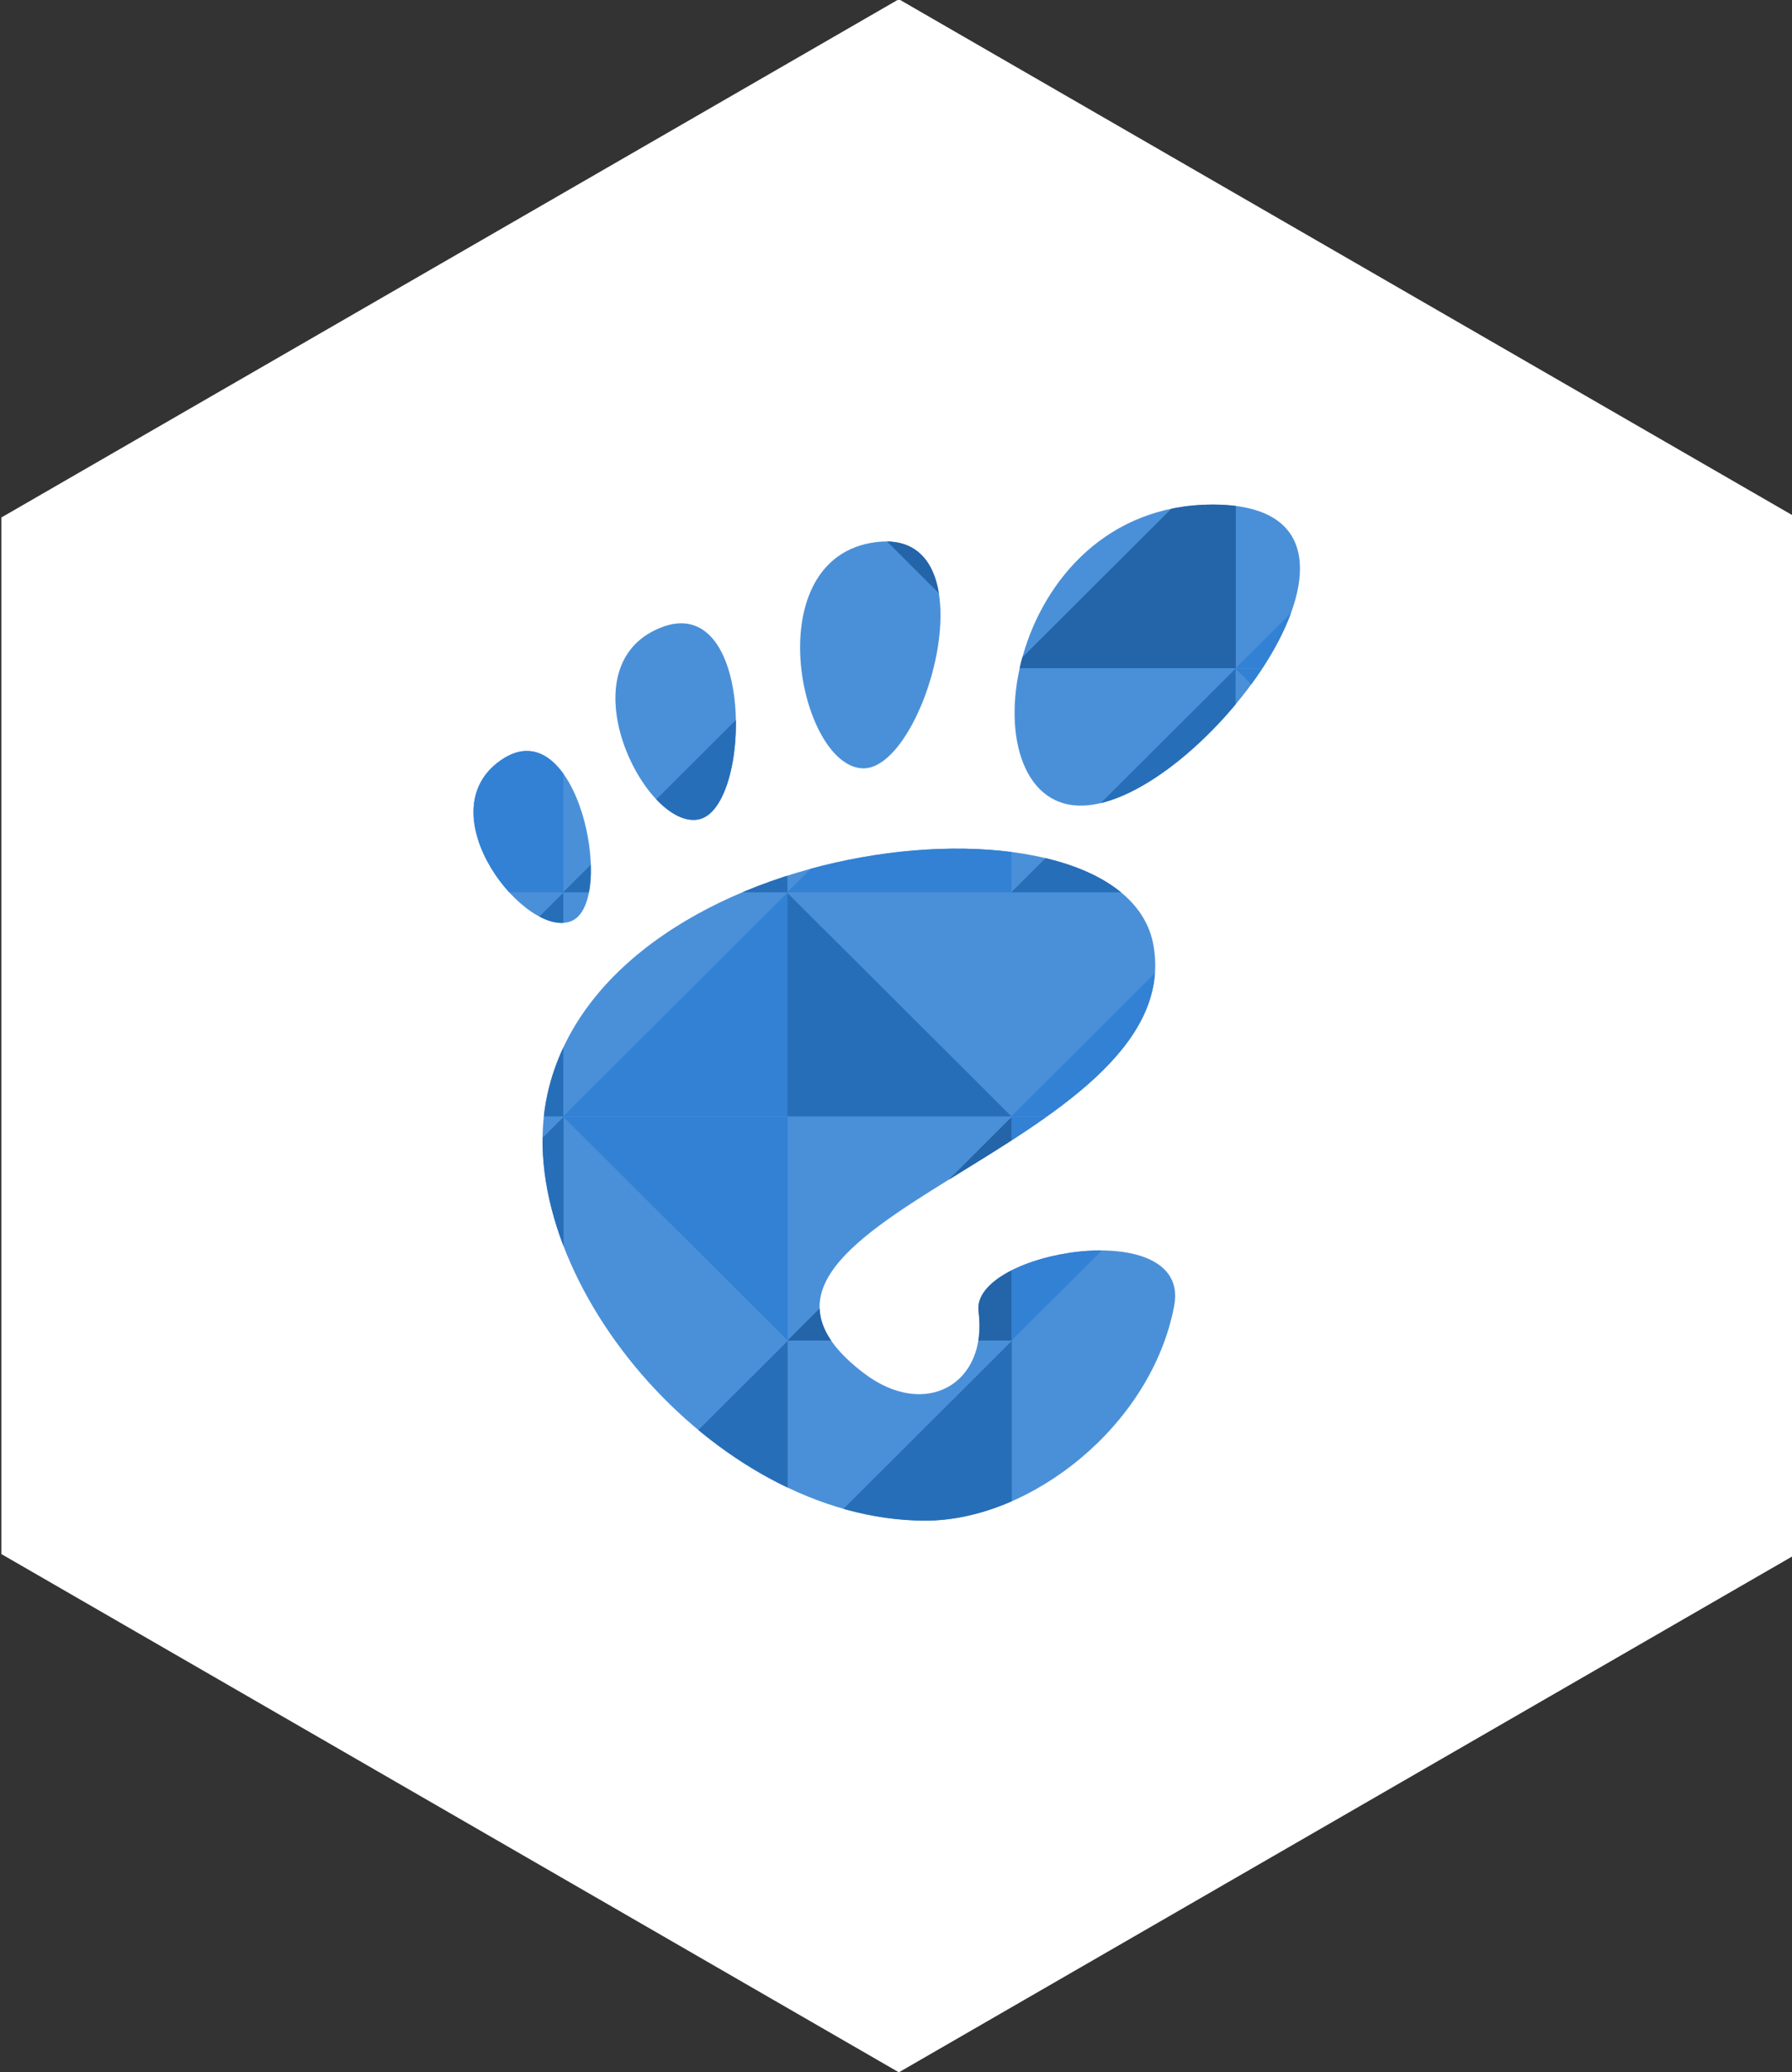 <?xml version="1.0" encoding="UTF-8" standalone="no"?>
<!-- Created with Inkscape (http://www.inkscape.org/) -->

<svg
   xmlns:dc="http://purl.org/dc/elements/1.1/"
   xmlns:cc="http://creativecommons.org/ns#"
   xmlns:rdf="http://www.w3.org/1999/02/22-rdf-syntax-ns#"
   xmlns:svg="http://www.w3.org/2000/svg"
   xmlns="http://www.w3.org/2000/svg"
   xmlns:sodipodi="http://sodipodi.sourceforge.net/DTD/sodipodi-0.dtd"
   xmlns:inkscape="http://www.inkscape.org/namespaces/inkscape"
   width="43.942mm"
   height="50.8mm"
   viewBox="0 0 43.942 50.8"
   version="1.1"
   id="svg8"
   inkscape:version="0.92.0 r"
   sodipodi:docname="hex-gnome.svg">
  <rect x="0" y="0" width="43.942" height="50.8" fill="#333333" stroke="none"/>
  <defs
     id="defs2">
    <clipPath
       clipPathUnits="userSpaceOnUse"
       id="clipPath11622">
      <g
         transform="matrix(0.97,0,0,0.97,2344.661,919.358)"
         id="g11624">
        <g
           id="g11626">
          <path
             style="fill:#2e3436"
             d="m -1380.549,-396.694 c -11.948,0 -14.193,17.022 -7.469,17.022 6.721,0.001 19.421,-17.022 7.469,-17.022 z"
             inkscape:connector-curvature="0"
             id="path11628" />
          <path
             style="fill:#2e3436"
             d="m -1400.394,-381.782 c 3.582,0.22 7.508,-13.66 0.78,-12.788 -6.726,0.873 -4.361,12.571 -0.78,12.788 z"
             inkscape:connector-curvature="0"
             id="path11630" />
          <path
             style="fill:#2e3436"
             d="m -1416.799,-373.157 c 2.545,-1.122 0.327,-12.084 -4.003,-9.092 -4.327,2.991 1.458,10.212 4.003,9.092 z"
             inkscape:connector-curvature="0"
             id="path11632" />
          <path
             style="fill:#2e3436"
             d="m -1409.627,-378.894 c 3.032,-0.619 3.197,-13.05 -2.206,-10.82 -5.406,2.23 -0.821,11.438 2.206,10.82 z"
             inkscape:connector-curvature="0"
             id="path11634" />
          <path
             style="fill:#2e3436"
             d="m -1393.798,-351.072 c 0.537,4.105 -3.014,6.134 -6.491,3.487 -11.07,-8.428 18.329,-12.634 16.39,-24.147 -1.606,-9.558 -30.933,-6.617 -34.273,8.34 -2.261,10.114 9.305,24.147 21.371,24.147 5.938,0 12.785,-5.361 14.067,-12.151 0.977,-5.179 -11.514,-3.102 -11.064,0.324 z"
             inkscape:connector-curvature="0"
             id="path11636" />
        </g>
      </g>
    </clipPath>
  </defs>
  <sodipodi:namedview
     id="base"
     pagecolor="#ffffff"
     bordercolor="#666666"
     borderopacity="1.0"
     inkscape:pageopacity="0.0"
     inkscape:pageshadow="2"
     inkscape:zoom="1.3618"
     inkscape:cx="-17.667394"
     inkscape:cy="96.616963"
     inkscape:document-units="mm"
     inkscape:current-layer="layer1"
     showgrid="false"
     units="mm"
     borderlayer="true"
     inkscape:showpageshadow="false"
     showborder="false"
     inkscape:window-width="2560"
     inkscape:window-height="1376"
     inkscape:window-x="0"
     inkscape:window-y="27"
     inkscape:window-maximized="1"
     inkscape:pagecheckerboard="true" />
  <g
     inkscape:label="Layer 1"
     inkscape:groupmode="layer"
     id="layer1"
     transform="translate(0,-246.2)">
    <path
       sodipodi:type="star"
       style="color:#000000;clip-rule:nonzero;display:inline;overflow:visible;visibility:visible;opacity:1;isolation:auto;mix-blend-mode:normal;color-interpolation:sRGB;color-interpolation-filters:linearRGB;solid-color:#000000;solid-opacity:1;vector-effect:none;fill:#ffffff;fill-opacity:1;fill-rule:nonzero;stroke:none;stroke-width:3.016;stroke-linecap:butt;stroke-linejoin:miter;stroke-miterlimit:4;stroke-dasharray:none;stroke-dashoffset:0;stroke-opacity:1;marker:none;marker-start:none;marker-mid:none;marker-end:none;paint-order:normal;color-rendering:auto;image-rendering:auto;shape-rendering:auto;text-rendering:auto;enable-background:accumulate"
       id="path7642"
       sodipodi:sides="6"
       sodipodi:cx="22.041801"
       sodipodi:cy="271.59317"
       sodipodi:r1="25.412239"
       sodipodi:r2="22.007648"
       sodipodi:arg1="0.52359878"
       sodipodi:arg2="1.0471976"
       inkscape:flatsided="true"
       inkscape:rounded="0"
       inkscape:randomized="0"
       d="m 44.049,284.299 -22.008,12.706 -22.008,-12.706 1.1e-7,-25.412 22.008,-12.706 22.008,12.706 z" />
    <g
       id="g7936"
       transform="matrix(0.447,0,0,0.447,-419.731,19.62)"
       clip-path="url(#clipPath11622)">
      <rect
         y="469.801"
         x="920.665"
         height="172.076"
         width="121.958"
         id="rect7938"
         style="color:#000000;display:inline;overflow:visible;visibility:visible;fill:#4a90d9;fill-opacity:1;fill-rule:nonzero;stroke:none;stroke-width:0.999;marker:none;enable-background:accumulate"
         inkscape:export-filename="/home/andreasn/SparkleShare/gnome-marketing/annual-report-2014/mockup.png"
         inkscape:export-xdpi="90"
         inkscape:export-ydpi="90" />
      <g
         id="g7940"
         style="fill:#276eb9;fill-opacity:1">
        <path
           inkscape:export-ydpi="90"
           inkscape:export-xdpi="90"
           inkscape:export-filename="/home/andreasn/SparkleShare/gnome-marketing/annual-report-2014/mockup.png"
           sodipodi:nodetypes="cccc"
           inkscape:connector-curvature="0"
           id="path7942"
           d="m 969.913,469.803 v 12.272 H 957.606 Z"
           style="color:#000000;display:inline;overflow:visible;visibility:visible;fill:#276eb9;fill-opacity:1;fill-rule:nonzero;stroke:none;stroke-width:1;marker:none;enable-background:accumulate" />
        <path
           inkscape:export-ydpi="90"
           inkscape:export-xdpi="90"
           inkscape:export-filename="/home/andreasn/SparkleShare/gnome-marketing/annual-report-2014/mockup.png"
           sodipodi:nodetypes="cccc"
           inkscape:connector-curvature="0"
           id="path7944"
           d="M 933.035,494.367 V 482.096 H 920.729 Z"
           style="color:#000000;display:inline;overflow:visible;visibility:visible;fill:#276eb9;fill-opacity:1;fill-rule:nonzero;stroke:none;stroke-width:1;marker:none;enable-background:accumulate" />
        <path
           inkscape:export-ydpi="90"
           inkscape:export-xdpi="90"
           inkscape:export-filename="/home/andreasn/SparkleShare/gnome-marketing/annual-report-2014/mockup.png"
           sodipodi:nodetypes="cccc"
           inkscape:connector-curvature="0"
           id="path7946"
           d="m 969.913,482.096 v 12.272 H 957.606 Z"
           style="color:#000000;display:inline;overflow:visible;visibility:visible;fill:#276eb9;fill-opacity:1;fill-rule:nonzero;stroke:none;stroke-width:1;marker:none;enable-background:accumulate" />
        <path
           inkscape:export-ydpi="90"
           inkscape:export-xdpi="90"
           inkscape:export-filename="/home/andreasn/SparkleShare/gnome-marketing/annual-report-2014/mockup.png"
           sodipodi:nodetypes="cccc"
           inkscape:connector-curvature="0"
           id="path7948"
           d="m 933.021,494.388 v 12.272 h -12.307 z"
           style="color:#000000;display:inline;overflow:visible;visibility:visible;fill:#276eb9;fill-opacity:1;fill-rule:nonzero;stroke:none;stroke-width:1;marker:none;enable-background:accumulate" />
        <path
           inkscape:export-ydpi="90"
           inkscape:export-xdpi="90"
           inkscape:export-filename="/home/andreasn/SparkleShare/gnome-marketing/annual-report-2014/mockup.png"
           sodipodi:nodetypes="cccc"
           inkscape:connector-curvature="0"
           id="path7950"
           d="m 945.314,494.388 v 12.272 h -12.307 z"
           style="color:#000000;display:inline;overflow:visible;visibility:visible;fill:#276eb9;fill-opacity:1;fill-rule:nonzero;stroke:none;stroke-width:1;marker:none;enable-background:accumulate" />
        <path
           inkscape:export-ydpi="90"
           inkscape:export-xdpi="90"
           inkscape:export-filename="/home/andreasn/SparkleShare/gnome-marketing/annual-report-2014/mockup.png"
           sodipodi:nodetypes="cccc"
           inkscape:connector-curvature="0"
           id="path7952"
           d="m 957.606,494.388 v 12.272 h -12.307 z"
           style="color:#000000;display:inline;overflow:visible;visibility:visible;fill:#276eb9;fill-opacity:1;fill-rule:nonzero;stroke:none;stroke-width:1;marker:none;enable-background:accumulate" />
        <path
           inkscape:export-ydpi="90"
           inkscape:export-xdpi="90"
           inkscape:export-filename="/home/andreasn/SparkleShare/gnome-marketing/annual-report-2014/mockup.png"
           sodipodi:nodetypes="cccc"
           inkscape:connector-curvature="0"
           id="path7954"
           d="m 969.898,494.388 v 12.272 h -12.307 z"
           style="color:#000000;display:inline;overflow:visible;visibility:visible;fill:#276eb9;fill-opacity:1;fill-rule:nonzero;stroke:none;stroke-width:1;marker:none;enable-background:accumulate" />
        <path
           inkscape:export-ydpi="90"
           inkscape:export-xdpi="90"
           inkscape:export-filename="/home/andreasn/SparkleShare/gnome-marketing/annual-report-2014/mockup.png"
           sodipodi:nodetypes="cccc"
           inkscape:connector-curvature="0"
           id="path7956"
           d="M 933.021,518.952 V 506.68 H 920.714 Z"
           style="color:#000000;display:inline;overflow:visible;visibility:visible;fill:#276eb9;fill-opacity:1;fill-rule:nonzero;stroke:none;stroke-width:1;marker:none;enable-background:accumulate" />
        <path
           inkscape:export-ydpi="90"
           inkscape:export-xdpi="90"
           inkscape:export-filename="/home/andreasn/SparkleShare/gnome-marketing/annual-report-2014/mockup.png"
           sodipodi:nodetypes="cccc"
           inkscape:connector-curvature="0"
           id="path7958"
           d="m 945.314,506.68 v 12.272 h -12.307 z"
           style="color:#000000;display:inline;overflow:visible;visibility:visible;fill:#276eb9;fill-opacity:1;fill-rule:nonzero;stroke:none;stroke-width:1;marker:none;enable-background:accumulate" />
        <path
           inkscape:export-ydpi="90"
           inkscape:export-xdpi="90"
           inkscape:export-filename="/home/andreasn/SparkleShare/gnome-marketing/annual-report-2014/mockup.png"
           sodipodi:nodetypes="cccc"
           inkscape:connector-curvature="0"
           id="path7960"
           d="M 945.299,518.952 V 506.68 H 957.606 Z"
           style="color:#000000;display:inline;overflow:visible;visibility:visible;fill:#276eb9;fill-opacity:1;fill-rule:nonzero;stroke:none;stroke-width:1;marker:none;enable-background:accumulate" />
        <path
           inkscape:export-ydpi="90"
           inkscape:export-xdpi="90"
           inkscape:export-filename="/home/andreasn/SparkleShare/gnome-marketing/annual-report-2014/mockup.png"
           sodipodi:nodetypes="cccc"
           inkscape:connector-curvature="0"
           id="path7962"
           d="M 945.328,518.973 V 531.245 H 933.021 Z"
           style="color:#000000;display:inline;overflow:visible;visibility:visible;fill:#276eb9;fill-opacity:1;fill-rule:nonzero;stroke:none;stroke-width:1;marker:none;enable-background:accumulate" />
        <path
           inkscape:export-ydpi="90"
           inkscape:export-xdpi="90"
           inkscape:export-filename="/home/andreasn/SparkleShare/gnome-marketing/annual-report-2014/mockup.png"
           sodipodi:nodetypes="cccc"
           inkscape:connector-curvature="0"
           id="path7964"
           d="m 957.62,531.265 v 12.272 h -12.307 z"
           style="color:#000000;display:inline;overflow:visible;visibility:visible;fill:#276eb9;fill-opacity:1;fill-rule:nonzero;stroke:none;stroke-width:1;marker:none;enable-background:accumulate" />
        <path
           inkscape:export-ydpi="90"
           inkscape:export-xdpi="90"
           inkscape:export-filename="/home/andreasn/SparkleShare/gnome-marketing/annual-report-2014/mockup.png"
           sodipodi:nodetypes="cccc"
           inkscape:connector-curvature="0"
           id="path7966"
           d="m 969.913,531.265 v 12.272 H 957.606 Z"
           style="color:#000000;display:inline;overflow:visible;visibility:visible;fill:#276eb9;fill-opacity:1;fill-rule:nonzero;stroke:none;stroke-width:1;marker:none;enable-background:accumulate" />
        <path
           inkscape:export-ydpi="90"
           inkscape:export-xdpi="90"
           inkscape:export-filename="/home/andreasn/SparkleShare/gnome-marketing/annual-report-2014/mockup.png"
           sodipodi:nodetypes="cccc"
           inkscape:connector-curvature="0"
           id="path7968"
           d="m 933.021,543.558 v 12.272 h -12.307 z"
           style="color:#000000;display:inline;overflow:visible;visibility:visible;fill:#276eb9;fill-opacity:1;fill-rule:nonzero;stroke:none;stroke-width:1;marker:none;enable-background:accumulate" />
        <path
           inkscape:export-ydpi="90"
           inkscape:export-xdpi="90"
           inkscape:export-filename="/home/andreasn/SparkleShare/gnome-marketing/annual-report-2014/mockup.png"
           sodipodi:nodetypes="cccc"
           inkscape:connector-curvature="0"
           id="path7970"
           d="m 945.314,543.558 v 12.272 h -12.307 z"
           style="color:#000000;display:inline;overflow:visible;visibility:visible;fill:#276eb9;fill-opacity:1;fill-rule:nonzero;stroke:none;stroke-width:1;marker:none;enable-background:accumulate" />
        <path
           inkscape:export-ydpi="90"
           inkscape:export-xdpi="90"
           inkscape:export-filename="/home/andreasn/SparkleShare/gnome-marketing/annual-report-2014/mockup.png"
           sodipodi:nodetypes="cccc"
           inkscape:connector-curvature="0"
           id="path7972"
           d="m 957.606,543.558 v 12.272 h -12.307 z"
           style="color:#000000;display:inline;overflow:visible;visibility:visible;fill:#276eb9;fill-opacity:1;fill-rule:nonzero;stroke:none;stroke-width:1;marker:none;enable-background:accumulate" />
        <path
           inkscape:export-ydpi="90"
           inkscape:export-xdpi="90"
           inkscape:export-filename="/home/andreasn/SparkleShare/gnome-marketing/annual-report-2014/mockup.png"
           sodipodi:nodetypes="cccc"
           inkscape:connector-curvature="0"
           id="path7974"
           d="m 933.021,555.85 v 12.272 h -12.307 z"
           style="color:#000000;display:inline;overflow:visible;visibility:visible;fill:#276eb9;fill-opacity:1;fill-rule:nonzero;stroke:none;stroke-width:1;marker:none;enable-background:accumulate" />
        <path
           inkscape:export-ydpi="90"
           inkscape:export-xdpi="90"
           inkscape:export-filename="/home/andreasn/SparkleShare/gnome-marketing/annual-report-2014/mockup.png"
           sodipodi:nodetypes="cccc"
           inkscape:connector-curvature="0"
           id="path7976"
           d="m 957.606,555.85 v 12.272 h -12.307 z"
           style="color:#000000;display:inline;overflow:visible;visibility:visible;fill:#276eb9;fill-opacity:1;fill-rule:nonzero;stroke:none;stroke-width:1;marker:none;enable-background:accumulate" />
        <path
           inkscape:export-ydpi="90"
           inkscape:export-xdpi="90"
           inkscape:export-filename="/home/andreasn/SparkleShare/gnome-marketing/annual-report-2014/mockup.png"
           sodipodi:nodetypes="cccc"
           inkscape:connector-curvature="0"
           id="path7978"
           d="m 969.898,555.85 v 12.272 h -12.307 z"
           style="color:#000000;display:inline;overflow:visible;visibility:visible;fill:#276eb9;fill-opacity:1;fill-rule:nonzero;stroke:none;stroke-width:1;marker:none;enable-background:accumulate" />
        <path
           inkscape:export-ydpi="90"
           inkscape:export-xdpi="90"
           inkscape:export-filename="/home/andreasn/SparkleShare/gnome-marketing/annual-report-2014/mockup.png"
           sodipodi:nodetypes="cccc"
           inkscape:connector-curvature="0"
           id="path7980"
           d="m 982.205,469.803 v 12.272 h -12.307 z"
           style="color:#000000;display:inline;overflow:visible;visibility:visible;fill:#276eb9;fill-opacity:1;fill-rule:nonzero;stroke:none;stroke-width:1;marker:none;enable-background:accumulate" />
        <path
           inkscape:export-ydpi="90"
           inkscape:export-xdpi="90"
           inkscape:export-filename="/home/andreasn/SparkleShare/gnome-marketing/annual-report-2014/mockup.png"
           sodipodi:nodetypes="cccc"
           inkscape:connector-curvature="0"
           id="path7982"
           d="m 1006.79,469.803 v 12.272 h -12.307 z"
           style="color:#000000;display:inline;overflow:visible;visibility:visible;fill:#276eb9;fill-opacity:1;fill-rule:nonzero;stroke:none;stroke-width:1;marker:none;enable-background:accumulate" />
        <path
           inkscape:export-ydpi="90"
           inkscape:export-xdpi="90"
           inkscape:export-filename="/home/andreasn/SparkleShare/gnome-marketing/annual-report-2014/mockup.png"
           sodipodi:nodetypes="cccc"
           inkscape:connector-curvature="0"
           id="path7984"
           d="m 982.205,482.096 v 12.272 h -12.307 z"
           style="color:#000000;display:inline;overflow:visible;visibility:visible;fill:#276eb9;fill-opacity:1;fill-rule:nonzero;stroke:none;stroke-width:1;marker:none;enable-background:accumulate" />
        <path
           inkscape:export-ydpi="90"
           inkscape:export-xdpi="90"
           inkscape:export-filename="/home/andreasn/SparkleShare/gnome-marketing/annual-report-2014/mockup.png"
           sodipodi:nodetypes="cccc"
           inkscape:connector-curvature="0"
           id="path7986"
           d="m 1006.79,482.096 v 12.272 h -12.307 z"
           style="color:#000000;display:inline;overflow:visible;visibility:visible;fill:#276eb9;fill-opacity:1;fill-rule:nonzero;stroke:none;stroke-width:1;marker:none;enable-background:accumulate" />
        <path
           inkscape:export-ydpi="90"
           inkscape:export-xdpi="90"
           inkscape:export-filename="/home/andreasn/SparkleShare/gnome-marketing/annual-report-2014/mockup.png"
           sodipodi:nodetypes="cccc"
           inkscape:connector-curvature="0"
           id="path7988"
           d="m 1019.082,482.096 v 12.272 h -12.307 z"
           style="color:#000000;display:inline;overflow:visible;visibility:visible;fill:#276eb9;fill-opacity:1;fill-rule:nonzero;stroke:none;stroke-width:1;marker:none;enable-background:accumulate" />
        <path
           inkscape:export-ydpi="90"
           inkscape:export-xdpi="90"
           inkscape:export-filename="/home/andreasn/SparkleShare/gnome-marketing/annual-report-2014/mockup.png"
           sodipodi:nodetypes="cccc"
           inkscape:connector-curvature="0"
           id="path7990"
           d="m 982.191,494.388 v 12.272 h -12.307 z"
           style="color:#000000;display:inline;overflow:visible;visibility:visible;fill:#276eb9;fill-opacity:1;fill-rule:nonzero;stroke:none;stroke-width:1;marker:none;enable-background:accumulate" />
        <path
           inkscape:export-ydpi="90"
           inkscape:export-xdpi="90"
           inkscape:export-filename="/home/andreasn/SparkleShare/gnome-marketing/annual-report-2014/mockup.png"
           sodipodi:nodetypes="cccc"
           inkscape:connector-curvature="0"
           id="path7992"
           d="m 994.483,494.388 v 12.272 h -12.307 z"
           style="color:#000000;display:inline;overflow:visible;visibility:visible;fill:#276eb9;fill-opacity:1;fill-rule:nonzero;stroke:none;stroke-width:1;marker:none;enable-background:accumulate" />
        <path
           inkscape:export-ydpi="90"
           inkscape:export-xdpi="90"
           inkscape:export-filename="/home/andreasn/SparkleShare/gnome-marketing/annual-report-2014/mockup.png"
           sodipodi:nodetypes="cccc"
           inkscape:connector-curvature="0"
           id="path7994"
           d="m 1006.776,494.388 v 12.272 h -12.307 z"
           style="color:#000000;display:inline;overflow:visible;visibility:visible;fill:#276eb9;fill-opacity:1;fill-rule:nonzero;stroke:none;stroke-width:1;marker:none;enable-background:accumulate" />
        <path
           inkscape:export-ydpi="90"
           inkscape:export-xdpi="90"
           inkscape:export-filename="/home/andreasn/SparkleShare/gnome-marketing/annual-report-2014/mockup.png"
           sodipodi:nodetypes="cccc"
           inkscape:connector-curvature="0"
           id="path7996"
           d="m 982.191,506.68 v 12.272 h -12.307 z"
           style="color:#000000;display:inline;overflow:visible;visibility:visible;fill:#276eb9;fill-opacity:1;fill-rule:nonzero;stroke:none;stroke-width:1;marker:none;enable-background:accumulate" />
        <path
           inkscape:export-ydpi="90"
           inkscape:export-xdpi="90"
           inkscape:export-filename="/home/andreasn/SparkleShare/gnome-marketing/annual-report-2014/mockup.png"
           sodipodi:nodetypes="cccc"
           inkscape:connector-curvature="0"
           id="path7998"
           d="m 1019.082,518.973 v 12.272 h -12.307 z"
           style="color:#000000;display:inline;overflow:visible;visibility:visible;fill:#276eb9;fill-opacity:1;fill-rule:nonzero;stroke:none;stroke-width:1;marker:none;enable-background:accumulate" />
        <path
           inkscape:export-ydpi="90"
           inkscape:export-xdpi="90"
           inkscape:export-filename="/home/andreasn/SparkleShare/gnome-marketing/annual-report-2014/mockup.png"
           sodipodi:nodetypes="cccc"
           inkscape:connector-curvature="0"
           id="path8000"
           d="m 982.191,543.558 v 12.272 h -12.307 z"
           style="color:#000000;display:inline;overflow:visible;visibility:visible;fill:#276eb9;fill-opacity:1;fill-rule:nonzero;stroke:none;stroke-width:1;marker:none;enable-background:accumulate" />
        <path
           inkscape:export-ydpi="90"
           inkscape:export-xdpi="90"
           inkscape:export-filename="/home/andreasn/SparkleShare/gnome-marketing/annual-report-2014/mockup.png"
           sodipodi:nodetypes="cccc"
           inkscape:connector-curvature="0"
           id="path8002"
           d="m 1006.776,543.558 v 12.272 h -12.307 z"
           style="color:#000000;display:inline;overflow:visible;visibility:visible;fill:#276eb9;fill-opacity:1;fill-rule:nonzero;stroke:none;stroke-width:1;marker:none;enable-background:accumulate" />
        <path
           inkscape:export-ydpi="90"
           inkscape:export-xdpi="90"
           inkscape:export-filename="/home/andreasn/SparkleShare/gnome-marketing/annual-report-2014/mockup.png"
           sodipodi:nodetypes="cccc"
           inkscape:connector-curvature="0"
           id="path8004"
           d="m 982.177,555.85 v 12.272 h 12.307 z"
           style="color:#000000;display:inline;overflow:visible;visibility:visible;fill:#276eb9;fill-opacity:1;fill-rule:nonzero;stroke:none;stroke-width:1;marker:none;enable-background:accumulate" />
        <path
           inkscape:export-ydpi="90"
           inkscape:export-xdpi="90"
           inkscape:export-filename="/home/andreasn/SparkleShare/gnome-marketing/annual-report-2014/mockup.png"
           sodipodi:nodetypes="cccc"
           inkscape:connector-curvature="0"
           id="path8006"
           d="m 1006.762,555.85 v 12.272 h 12.307 z"
           style="color:#000000;display:inline;overflow:visible;visibility:visible;fill:#276eb9;fill-opacity:1;fill-rule:nonzero;stroke:none;stroke-width:1;marker:none;enable-background:accumulate" />
        <path
           inkscape:export-ydpi="90"
           inkscape:export-xdpi="90"
           inkscape:export-filename="/home/andreasn/SparkleShare/gnome-marketing/annual-report-2014/mockup.png"
           sodipodi:nodetypes="cccc"
           inkscape:connector-curvature="0"
           id="path8008"
           d="m 933.035,568.143 v 12.272 h -12.307 z"
           style="color:#000000;display:inline;overflow:visible;visibility:visible;fill:#276eb9;fill-opacity:1;fill-rule:nonzero;stroke:none;stroke-width:1;marker:none;enable-background:accumulate" />
        <path
           inkscape:export-ydpi="90"
           inkscape:export-xdpi="90"
           inkscape:export-filename="/home/andreasn/SparkleShare/gnome-marketing/annual-report-2014/mockup.png"
           sodipodi:nodetypes="cccc"
           inkscape:connector-curvature="0"
           id="path8010"
           d="m 945.328,568.143 v 12.272 h -12.307 z"
           style="color:#000000;display:inline;overflow:visible;visibility:visible;fill:#276eb9;fill-opacity:1;fill-rule:nonzero;stroke:none;stroke-width:1;marker:none;enable-background:accumulate" />
        <path
           inkscape:export-ydpi="90"
           inkscape:export-xdpi="90"
           inkscape:export-filename="/home/andreasn/SparkleShare/gnome-marketing/annual-report-2014/mockup.png"
           sodipodi:nodetypes="cccc"
           inkscape:connector-curvature="0"
           id="path8012"
           d="m 969.913,568.143 v 12.272 H 957.606 Z"
           style="color:#000000;display:inline;overflow:visible;visibility:visible;fill:#276eb9;fill-opacity:1;fill-rule:nonzero;stroke:none;stroke-width:1;marker:none;enable-background:accumulate" />
        <path
           inkscape:export-ydpi="90"
           inkscape:export-xdpi="90"
           inkscape:export-filename="/home/andreasn/SparkleShare/gnome-marketing/annual-report-2014/mockup.png"
           sodipodi:nodetypes="cccc"
           inkscape:connector-curvature="0"
           id="path8014"
           d="M 933.035,580.435 V 592.707 h -12.307 z"
           style="color:#000000;display:inline;overflow:visible;visibility:visible;fill:#276eb9;fill-opacity:1;fill-rule:nonzero;stroke:none;stroke-width:1;marker:none;enable-background:accumulate" />
        <path
           inkscape:export-ydpi="90"
           inkscape:export-xdpi="90"
           inkscape:export-filename="/home/andreasn/SparkleShare/gnome-marketing/annual-report-2014/mockup.png"
           sodipodi:nodetypes="cccc"
           inkscape:connector-curvature="0"
           id="path8016"
           d="M 957.62,580.435 V 592.707 h -12.307 z"
           style="color:#000000;display:inline;overflow:visible;visibility:visible;fill:#276eb9;fill-opacity:1;fill-rule:nonzero;stroke:none;stroke-width:1;marker:none;enable-background:accumulate" />
        <path
           inkscape:export-ydpi="90"
           inkscape:export-xdpi="90"
           inkscape:export-filename="/home/andreasn/SparkleShare/gnome-marketing/annual-report-2014/mockup.png"
           sodipodi:nodetypes="cccc"
           inkscape:connector-curvature="0"
           id="path8018"
           d="m 969.913,580.435 v 12.272 H 957.606 Z"
           style="color:#000000;display:inline;overflow:visible;visibility:visible;fill:#276eb9;fill-opacity:1;fill-rule:nonzero;stroke:none;stroke-width:1;marker:none;enable-background:accumulate" />
        <path
           inkscape:export-ydpi="90"
           inkscape:export-xdpi="90"
           inkscape:export-filename="/home/andreasn/SparkleShare/gnome-marketing/annual-report-2014/mockup.png"
           sodipodi:nodetypes="cccc"
           inkscape:connector-curvature="0"
           id="path8020"
           d="M 945.314,604.999 V 592.728 H 933.007 Z"
           style="color:#000000;display:inline;overflow:visible;visibility:visible;fill:#276eb9;fill-opacity:1;fill-rule:nonzero;stroke:none;stroke-width:1;marker:none;enable-background:accumulate" />
        <path
           inkscape:export-ydpi="90"
           inkscape:export-xdpi="90"
           inkscape:export-filename="/home/andreasn/SparkleShare/gnome-marketing/annual-report-2014/mockup.png"
           sodipodi:nodetypes="cccc"
           inkscape:connector-curvature="0"
           id="path8022"
           d="m 933.021,605.02 v 12.272 h -12.307 z"
           style="color:#000000;display:inline;overflow:visible;visibility:visible;fill:#276eb9;fill-opacity:1;fill-rule:nonzero;stroke:none;stroke-width:1;marker:none;enable-background:accumulate" />
        <path
           inkscape:export-ydpi="90"
           inkscape:export-xdpi="90"
           inkscape:export-filename="/home/andreasn/SparkleShare/gnome-marketing/annual-report-2014/mockup.png"
           sodipodi:nodetypes="cccc"
           inkscape:connector-curvature="0"
           id="path8024"
           d="m 1019.082,568.143 v 12.272 h -12.307 z"
           style="color:#000000;display:inline;overflow:visible;visibility:visible;fill:#276eb9;fill-opacity:1;fill-rule:nonzero;stroke:none;stroke-width:1;marker:none;enable-background:accumulate" />
        <path
           inkscape:export-ydpi="90"
           inkscape:export-xdpi="90"
           inkscape:export-filename="/home/andreasn/SparkleShare/gnome-marketing/annual-report-2014/mockup.png"
           sodipodi:nodetypes="cccc"
           inkscape:connector-curvature="0"
           id="path8026"
           d="M 982.205,580.435 V 592.707 h -12.307 z"
           style="color:#000000;display:inline;overflow:visible;visibility:visible;fill:#276eb9;fill-opacity:1;fill-rule:nonzero;stroke:none;stroke-width:1;marker:none;enable-background:accumulate" />
        <path
           inkscape:export-ydpi="90"
           inkscape:export-xdpi="90"
           inkscape:export-filename="/home/andreasn/SparkleShare/gnome-marketing/annual-report-2014/mockup.png"
           sodipodi:nodetypes="cccc"
           inkscape:connector-curvature="0"
           id="path8028"
           d="m 994.498,580.435 v 12.272 h -12.307 z"
           style="color:#000000;display:inline;overflow:visible;visibility:visible;fill:#276eb9;fill-opacity:1;fill-rule:nonzero;stroke:none;stroke-width:1;marker:none;enable-background:accumulate" />
        <path
           inkscape:export-ydpi="90"
           inkscape:export-xdpi="90"
           inkscape:export-filename="/home/andreasn/SparkleShare/gnome-marketing/annual-report-2014/mockup.png"
           sodipodi:nodetypes="cccc"
           inkscape:connector-curvature="0"
           id="path8030"
           d="m 1006.79,580.435 v 12.272 h -12.307 z"
           style="color:#000000;display:inline;overflow:visible;visibility:visible;fill:#276eb9;fill-opacity:1;fill-rule:nonzero;stroke:none;stroke-width:1;marker:none;enable-background:accumulate" />
        <path
           inkscape:export-ydpi="90"
           inkscape:export-xdpi="90"
           inkscape:export-filename="/home/andreasn/SparkleShare/gnome-marketing/annual-report-2014/mockup.png"
           sodipodi:nodetypes="cccc"
           inkscape:connector-curvature="0"
           id="path8032"
           d="m 1019.082,580.435 v 12.272 h -12.307 z"
           style="color:#000000;display:inline;overflow:visible;visibility:visible;fill:#276eb9;fill-opacity:1;fill-rule:nonzero;stroke:none;stroke-width:1;marker:none;enable-background:accumulate" />
        <path
           inkscape:export-ydpi="90"
           inkscape:export-xdpi="90"
           inkscape:export-filename="/home/andreasn/SparkleShare/gnome-marketing/annual-report-2014/mockup.png"
           sodipodi:nodetypes="cccc"
           inkscape:connector-curvature="0"
           id="path8034"
           d="m 982.191,592.728 v 12.272 h -12.307 z"
           style="color:#000000;display:inline;overflow:visible;visibility:visible;fill:#276eb9;fill-opacity:1;fill-rule:nonzero;stroke:none;stroke-width:1;marker:none;enable-background:accumulate" />
        <path
           inkscape:export-ydpi="90"
           inkscape:export-xdpi="90"
           inkscape:export-filename="/home/andreasn/SparkleShare/gnome-marketing/annual-report-2014/mockup.png"
           sodipodi:nodetypes="cccc"
           inkscape:connector-curvature="0"
           id="path8036"
           d="m 994.483,592.728 v 12.272 h -12.307 z"
           style="color:#000000;display:inline;overflow:visible;visibility:visible;fill:#276eb9;fill-opacity:1;fill-rule:nonzero;stroke:none;stroke-width:1;marker:none;enable-background:accumulate" />
        <path
           inkscape:export-ydpi="90"
           inkscape:export-xdpi="90"
           inkscape:export-filename="/home/andreasn/SparkleShare/gnome-marketing/annual-report-2014/mockup.png"
           sodipodi:nodetypes="cccc"
           inkscape:connector-curvature="0"
           id="path8038"
           d="m 1006.776,592.728 v 12.272 h -12.307 z"
           style="color:#000000;display:inline;overflow:visible;visibility:visible;fill:#276eb9;fill-opacity:1;fill-rule:nonzero;stroke:none;stroke-width:1;marker:none;enable-background:accumulate" />
        <path
           inkscape:export-ydpi="90"
           inkscape:export-xdpi="90"
           inkscape:export-filename="/home/andreasn/SparkleShare/gnome-marketing/annual-report-2014/mockup.png"
           sodipodi:nodetypes="cccc"
           inkscape:connector-curvature="0"
           id="path8040"
           d="m 982.191,605.02 v 12.272 h -12.307 z"
           style="color:#000000;display:inline;overflow:visible;visibility:visible;fill:#276eb9;fill-opacity:1;fill-rule:nonzero;stroke:none;stroke-width:1;marker:none;enable-background:accumulate" />
        <path
           inkscape:export-ydpi="90"
           inkscape:export-xdpi="90"
           inkscape:export-filename="/home/andreasn/SparkleShare/gnome-marketing/annual-report-2014/mockup.png"
           sodipodi:nodetypes="cccc"
           inkscape:connector-curvature="0"
           id="path8042"
           d="m 982.177,617.292 v -12.272 h 12.307 z"
           style="color:#000000;display:inline;overflow:visible;visibility:visible;fill:#276eb9;fill-opacity:1;fill-rule:nonzero;stroke:none;stroke-width:1;marker:none;enable-background:accumulate" />
        <path
           inkscape:export-ydpi="90"
           inkscape:export-xdpi="90"
           inkscape:export-filename="/home/andreasn/SparkleShare/gnome-marketing/annual-report-2014/mockup.png"
           sodipodi:nodetypes="cccc"
           inkscape:connector-curvature="0"
           id="path8044"
           d="m 1006.776,605.02 v 12.272 h -12.307 z"
           style="color:#000000;display:inline;overflow:visible;visibility:visible;fill:#276eb9;fill-opacity:1;fill-rule:nonzero;stroke:none;stroke-width:1;marker:none;enable-background:accumulate" />
        <path
           inkscape:export-ydpi="90"
           inkscape:export-xdpi="90"
           inkscape:export-filename="/home/andreasn/SparkleShare/gnome-marketing/annual-report-2014/mockup.png"
           sodipodi:nodetypes="cccc"
           inkscape:connector-curvature="0"
           id="path8046"
           d="m 1019.068,605.02 v 12.272 h -12.307 z"
           style="color:#000000;display:inline;overflow:visible;visibility:visible;fill:#276eb9;fill-opacity:1;fill-rule:nonzero;stroke:none;stroke-width:1;marker:none;enable-background:accumulate" />
        <path
           inkscape:export-ydpi="90"
           inkscape:export-xdpi="90"
           inkscape:export-filename="/home/andreasn/SparkleShare/gnome-marketing/annual-report-2014/mockup.png"
           sodipodi:nodetypes="cccc"
           inkscape:connector-curvature="0"
           id="path8048"
           d="m 1031.375,531.265 v 12.272 h -12.307 z"
           style="color:#000000;display:inline;overflow:visible;visibility:visible;fill:#276eb9;fill-opacity:1;fill-rule:nonzero;stroke:none;stroke-width:1;marker:none;enable-background:accumulate" />
        <path
           id="path8050"
           d="m 1042.666,532.266 -11.304,11.273 h 11.304 z"
           style="color:#000000;display:inline;overflow:visible;visibility:visible;fill:#276eb9;fill-opacity:1;fill-rule:nonzero;stroke:none;stroke-width:1;marker:none;enable-background:accumulate"
           inkscape:connector-curvature="0" />
        <path
           inkscape:export-ydpi="90"
           inkscape:export-xdpi="90"
           inkscape:export-filename="/home/andreasn/SparkleShare/gnome-marketing/annual-report-2014/mockup.png"
           sodipodi:nodetypes="cccc"
           inkscape:connector-curvature="0"
           id="path8052"
           d="m 1031.361,543.558 v 12.272 h -12.307 z"
           style="color:#000000;display:inline;overflow:visible;visibility:visible;fill:#276eb9;fill-opacity:1;fill-rule:nonzero;stroke:none;stroke-width:1;marker:none;enable-background:accumulate" />
        <path
           id="path8054"
           d="m 1042.666,556.835 -11.319,11.289 h 11.319 z"
           style="color:#000000;display:inline;overflow:visible;visibility:visible;fill:#276eb9;fill-opacity:1;fill-rule:nonzero;stroke:none;stroke-width:1;marker:none;enable-background:accumulate"
           inkscape:connector-curvature="0" />
        <path
           inkscape:export-ydpi="90"
           inkscape:export-xdpi="90"
           inkscape:export-filename="/home/andreasn/SparkleShare/gnome-marketing/annual-report-2014/mockup.png"
           sodipodi:nodetypes="cccc"
           inkscape:connector-curvature="0"
           id="path8056"
           d="m 1031.375,568.143 v 12.272 h -12.307 z"
           style="color:#000000;display:inline;overflow:visible;visibility:visible;fill:#276eb9;fill-opacity:1;fill-rule:nonzero;stroke:none;stroke-width:1;marker:none;enable-background:accumulate" />
        <path
           id="path8058"
           d="m 1042.666,569.143 -11.304,11.273 h 11.304 z"
           style="color:#000000;display:inline;overflow:visible;visibility:visible;fill:#276eb9;fill-opacity:1;fill-rule:nonzero;stroke:none;stroke-width:1;marker:none;enable-background:accumulate"
           inkscape:connector-curvature="0" />
        <path
           inkscape:export-ydpi="90"
           inkscape:export-xdpi="90"
           inkscape:export-filename="/home/andreasn/SparkleShare/gnome-marketing/annual-report-2014/mockup.png"
           sodipodi:nodetypes="cccc"
           inkscape:connector-curvature="0"
           id="path8060"
           d="m 1031.361,592.728 v 12.272 h -12.307 z"
           style="color:#000000;display:inline;overflow:visible;visibility:visible;fill:#276eb9;fill-opacity:1;fill-rule:nonzero;stroke:none;stroke-width:1;marker:none;enable-background:accumulate" />
        <path
           id="path8062"
           d="m 1042.666,593.713 -11.319,11.289 h 11.319 z"
           style="color:#000000;display:inline;overflow:visible;visibility:visible;fill:#276eb9;fill-opacity:1;fill-rule:nonzero;stroke:none;stroke-width:1;marker:none;enable-background:accumulate"
           inkscape:connector-curvature="0" />
        <path
           id="path8064"
           d="m 1042.666,606.005 -11.319,11.289 h 11.319 z"
           style="color:#000000;display:inline;overflow:visible;visibility:visible;fill:#276eb9;fill-opacity:1;fill-rule:nonzero;stroke:none;stroke-width:1;marker:none;enable-background:accumulate"
           inkscape:connector-curvature="0" />
      </g>
      <g
         id="g8066"
         style="fill:#2464a8;fill-opacity:1"
         transform="translate(-159.526)">
        <path
           inkscape:export-ydpi="90"
           inkscape:export-xdpi="90"
           inkscape:export-filename="/home/andreasn/SparkleShare/gnome-marketing/annual-report-2014/mockup.png"
           sodipodi:nodetypes="cccc"
           inkscape:connector-curvature="0"
           id="path8068"
           d="m 1092.562,469.803 v 12.272 h -12.307 z"
           style="color:#000000;display:inline;overflow:visible;visibility:visible;fill:#2464a8;fill-opacity:1;fill-rule:nonzero;stroke:none;stroke-width:1;marker:none;enable-background:accumulate" />
        <path
           inkscape:export-ydpi="90"
           inkscape:export-xdpi="90"
           inkscape:export-filename="/home/andreasn/SparkleShare/gnome-marketing/annual-report-2014/mockup.png"
           sodipodi:nodetypes="cccc"
           inkscape:connector-curvature="0"
           id="path8070"
           d="m 1104.854,469.803 v 12.272 h -12.307 z"
           style="color:#000000;display:inline;overflow:visible;visibility:visible;fill:#2464a8;fill-opacity:1;fill-rule:nonzero;stroke:none;stroke-width:1;marker:none;enable-background:accumulate" />
        <path
           inkscape:export-ydpi="90"
           inkscape:export-xdpi="90"
           inkscape:export-filename="/home/andreasn/SparkleShare/gnome-marketing/annual-report-2014/mockup.png"
           sodipodi:nodetypes="cccc"
           inkscape:connector-curvature="0"
           id="path8072"
           d="m 1104.84,482.075 v -12.272 h 12.307 z"
           style="color:#000000;display:inline;overflow:visible;visibility:visible;fill:#2464a8;fill-opacity:1;fill-rule:nonzero;stroke:none;stroke-width:1;marker:none;enable-background:accumulate" />
        <path
           inkscape:export-ydpi="90"
           inkscape:export-xdpi="90"
           inkscape:export-filename="/home/andreasn/SparkleShare/gnome-marketing/annual-report-2014/mockup.png"
           sodipodi:nodetypes="cccc"
           inkscape:connector-curvature="0"
           id="path8074"
           d="m 1104.854,482.096 v 12.272 h -12.307 z"
           style="color:#000000;display:inline;overflow:visible;visibility:visible;fill:#2464a8;fill-opacity:1;fill-rule:nonzero;stroke:none;stroke-width:1;marker:none;enable-background:accumulate" />
        <path
           inkscape:export-ydpi="90"
           inkscape:export-xdpi="90"
           inkscape:export-filename="/home/andreasn/SparkleShare/gnome-marketing/annual-report-2014/mockup.png"
           sodipodi:nodetypes="cccc"
           inkscape:connector-curvature="0"
           id="path8076"
           d="m 1104.84,494.367 v -12.272 h 12.307 z"
           style="color:#000000;display:inline;overflow:visible;visibility:visible;fill:#2464a8;fill-opacity:1;fill-rule:nonzero;stroke:none;stroke-width:1;marker:none;enable-background:accumulate" />
        <path
           inkscape:export-ydpi="90"
           inkscape:export-xdpi="90"
           inkscape:export-filename="/home/andreasn/SparkleShare/gnome-marketing/annual-report-2014/mockup.png"
           sodipodi:nodetypes="cccc"
           inkscape:connector-curvature="0"
           id="path8078"
           d="m 1117.146,518.973 v 12.272 h -12.307 z"
           style="color:#000000;display:inline;overflow:visible;visibility:visible;fill:#2464a8;fill-opacity:1;fill-rule:nonzero;stroke:none;stroke-width:1;marker:none;enable-background:accumulate" />
        <path
           inkscape:export-ydpi="90"
           inkscape:export-xdpi="90"
           inkscape:export-filename="/home/andreasn/SparkleShare/gnome-marketing/annual-report-2014/mockup.png"
           sodipodi:nodetypes="cccc"
           inkscape:connector-curvature="0"
           id="path8080"
           d="m 1154.024,469.803 v 12.272 h -12.307 z"
           style="color:#000000;display:inline;overflow:visible;visibility:visible;fill:#2464a8;fill-opacity:1;fill-rule:nonzero;stroke:none;stroke-width:1;marker:none;enable-background:accumulate" />
        <path
           inkscape:export-ydpi="90"
           inkscape:export-xdpi="90"
           inkscape:export-filename="/home/andreasn/SparkleShare/gnome-marketing/annual-report-2014/mockup.png"
           sodipodi:nodetypes="cccc"
           inkscape:connector-curvature="0"
           id="path8082"
           d="m 1154.024,494.367 v -12.272 h -12.307 z"
           style="color:#000000;display:inline;overflow:visible;visibility:visible;fill:#2464a8;fill-opacity:1;fill-rule:nonzero;stroke:none;stroke-width:1;marker:none;enable-background:accumulate" />
        <path
           inkscape:export-ydpi="90"
           inkscape:export-xdpi="90"
           inkscape:export-filename="/home/andreasn/SparkleShare/gnome-marketing/annual-report-2014/mockup.png"
           sodipodi:nodetypes="cccc"
           inkscape:connector-curvature="0"
           id="path8084"
           d="m 1166.316,531.265 v 12.272 h -12.307 z"
           style="color:#000000;display:inline;overflow:visible;visibility:visible;fill:#2464a8;fill-opacity:1;fill-rule:nonzero;stroke:none;stroke-width:1;marker:none;enable-background:accumulate" />
        <path
           inkscape:export-ydpi="90"
           inkscape:export-xdpi="90"
           inkscape:export-filename="/home/andreasn/SparkleShare/gnome-marketing/annual-report-2014/mockup.png"
           sodipodi:nodetypes="cccc"
           inkscape:connector-curvature="0"
           id="path8086"
           d="m 1117.132,592.728 v 12.272 h -12.307 z"
           style="color:#000000;display:inline;overflow:visible;visibility:visible;fill:#2464a8;fill-opacity:1;fill-rule:nonzero;stroke:none;stroke-width:1;marker:none;enable-background:accumulate" />
        <path
           inkscape:export-ydpi="90"
           inkscape:export-xdpi="90"
           inkscape:export-filename="/home/andreasn/SparkleShare/gnome-marketing/annual-report-2014/mockup.png"
           sodipodi:nodetypes="cccc"
           inkscape:connector-curvature="0"
           id="path8088"
           d="m 1104.84,605.02 v 12.272 h -12.307 z"
           style="color:#000000;display:inline;overflow:visible;visibility:visible;fill:#2464a8;fill-opacity:1;fill-rule:nonzero;stroke:none;stroke-width:1;marker:none;enable-background:accumulate" />
        <path
           inkscape:export-ydpi="90"
           inkscape:export-xdpi="90"
           inkscape:export-filename="/home/andreasn/SparkleShare/gnome-marketing/annual-report-2014/mockup.png"
           sodipodi:nodetypes="cccc"
           inkscape:connector-curvature="0"
           id="path8090"
           d="m 1154.024,568.143 v 12.272 h -12.307 z"
           style="color:#000000;display:inline;overflow:visible;visibility:visible;fill:#2464a8;fill-opacity:1;fill-rule:nonzero;stroke:none;stroke-width:1;marker:none;enable-background:accumulate" />
        <path
           inkscape:export-ydpi="90"
           inkscape:export-xdpi="90"
           inkscape:export-filename="/home/andreasn/SparkleShare/gnome-marketing/annual-report-2014/mockup.png"
           sodipodi:nodetypes="cccc"
           inkscape:connector-curvature="0"
           id="path8092"
           d="m 1190.901,469.803 v 12.272 h -12.307 z"
           style="color:#000000;display:inline;overflow:visible;visibility:visible;fill:#2464a8;fill-opacity:1;fill-rule:nonzero;stroke:none;stroke-width:1;marker:none;enable-background:accumulate" />
        <path
           id="path8094"
           d="m 1202.192,470.803 -11.304,11.273 h 11.304 z"
           style="color:#000000;display:inline;overflow:visible;visibility:visible;fill:#2464a8;fill-opacity:1;fill-rule:nonzero;stroke:none;stroke-width:1;marker:none;enable-background:accumulate"
           inkscape:connector-curvature="0" />
        <path
           inkscape:export-ydpi="90"
           inkscape:export-xdpi="90"
           inkscape:export-filename="/home/andreasn/SparkleShare/gnome-marketing/annual-report-2014/mockup.png"
           sodipodi:nodetypes="cccc"
           inkscape:connector-curvature="0"
           id="path8096"
           d="m 1190.901,482.096 v 12.272 h -12.307 z"
           style="color:#000000;display:inline;overflow:visible;visibility:visible;fill:#2464a8;fill-opacity:1;fill-rule:nonzero;stroke:none;stroke-width:1;marker:none;enable-background:accumulate" />
        <path
           id="path8098"
           d="m 1190.888,482.097 v 12.272 l 11.304,-11.273 v -0.999 z"
           style="color:#000000;display:inline;overflow:visible;visibility:visible;fill:#2464a8;fill-opacity:1;fill-rule:nonzero;stroke:none;stroke-width:1;marker:none;enable-background:accumulate"
           inkscape:connector-curvature="0" />
        <path
           id="path8100"
           d="m 1202.192,495.373 -11.319,11.289 h 11.319 z"
           style="color:#000000;display:inline;overflow:visible;visibility:visible;fill:#2464a8;fill-opacity:1;fill-rule:nonzero;stroke:none;stroke-width:1;marker:none;enable-background:accumulate"
           inkscape:connector-curvature="0" />
        <path
           inkscape:export-ydpi="90"
           inkscape:export-xdpi="90"
           inkscape:export-filename="/home/andreasn/SparkleShare/gnome-marketing/annual-report-2014/mockup.png"
           sodipodi:nodetypes="cccc"
           inkscape:connector-curvature="0"
           id="path8102"
           d="m 1190.887,506.68 v 12.272 h -12.307 z"
           style="color:#000000;display:inline;overflow:visible;visibility:visible;fill:#2464a8;fill-opacity:1;fill-rule:nonzero;stroke:none;stroke-width:1;marker:none;enable-background:accumulate" />
        <path
           inkscape:export-ydpi="90"
           inkscape:export-xdpi="90"
           inkscape:export-filename="/home/andreasn/SparkleShare/gnome-marketing/annual-report-2014/mockup.png"
           sodipodi:nodetypes="cccc"
           inkscape:connector-curvature="0"
           id="path8104"
           d="m 1190.901,518.973 v 12.272 h -12.307 z"
           style="color:#000000;display:inline;overflow:visible;visibility:visible;fill:#2464a8;fill-opacity:1;fill-rule:nonzero;stroke:none;stroke-width:1;marker:none;enable-background:accumulate" />
        <path
           id="path8106"
           d="m 1202.192,519.973 -11.304,11.273 h 11.304 z"
           style="color:#000000;display:inline;overflow:visible;visibility:visible;fill:#2464a8;fill-opacity:1;fill-rule:nonzero;stroke:none;stroke-width:1;marker:none;enable-background:accumulate"
           inkscape:connector-curvature="0" />
        <path
           inkscape:export-ydpi="90"
           inkscape:export-xdpi="90"
           inkscape:export-filename="/home/andreasn/SparkleShare/gnome-marketing/annual-report-2014/mockup.png"
           sodipodi:nodetypes="cccc"
           inkscape:connector-curvature="0"
           id="path8108"
           d="m 1154.024,543.414 v -12.272 h -12.307 z"
           style="color:#000000;display:inline;overflow:visible;visibility:visible;fill:#2464a8;fill-opacity:1;fill-rule:nonzero;stroke:none;stroke-width:1;marker:none;enable-background:accumulate" />
      </g>
      <g
         id="g8110"
         style="fill:#3281d4;fill-opacity:1"
         transform="translate(-319.052)">
        <path
           inkscape:export-ydpi="90"
           inkscape:export-xdpi="90"
           inkscape:export-filename="/home/andreasn/SparkleShare/gnome-marketing/annual-report-2014/mockup.png"
           sodipodi:nodetypes="cccc"
           inkscape:connector-curvature="0"
           id="path8112"
           d="m 1288.951,506.68 v 12.272 h -12.307 z"
           style="color:#000000;display:inline;overflow:visible;visibility:visible;fill:#3281d4;fill-opacity:1;fill-rule:nonzero;stroke:none;stroke-width:1;marker:none;enable-background:accumulate" />
        <path
           inkscape:export-ydpi="90"
           inkscape:export-xdpi="90"
           inkscape:export-filename="/home/andreasn/SparkleShare/gnome-marketing/annual-report-2014/mockup.png"
           sodipodi:nodetypes="cccc"
           inkscape:connector-curvature="0"
           id="path8114"
           d="m 1252.088,518.973 v 12.272 h -12.307 z"
           style="color:#000000;display:inline;overflow:visible;visibility:visible;fill:#3281d4;fill-opacity:1;fill-rule:nonzero;stroke:none;stroke-width:1;marker:none;enable-background:accumulate" />
        <path
           inkscape:export-ydpi="90"
           inkscape:export-xdpi="90"
           inkscape:export-filename="/home/andreasn/SparkleShare/gnome-marketing/annual-report-2014/mockup.png"
           sodipodi:nodetypes="cccc"
           inkscape:connector-curvature="0"
           id="path8116"
           d="m 1276.659,518.973 v 12.272 h 12.307 z"
           style="color:#000000;display:inline;overflow:visible;visibility:visible;fill:#3281d4;fill-opacity:1;fill-rule:nonzero;stroke:none;stroke-width:1;marker:none;enable-background:accumulate" />
        <path
           inkscape:export-ydpi="90"
           inkscape:export-xdpi="90"
           inkscape:export-filename="/home/andreasn/SparkleShare/gnome-marketing/annual-report-2014/mockup.png"
           sodipodi:nodetypes="cccc"
           inkscape:connector-curvature="0"
           id="path8118"
           d="m 1239.781,543.537 v -12.272 h 12.307 z"
           style="color:#000000;display:inline;overflow:visible;visibility:visible;fill:#3281d4;fill-opacity:1;fill-rule:nonzero;stroke:none;stroke-width:1;marker:none;enable-background:accumulate" />
        <path
           inkscape:export-ydpi="90"
           inkscape:export-xdpi="90"
           inkscape:export-filename="/home/andreasn/SparkleShare/gnome-marketing/annual-report-2014/mockup.png"
           sodipodi:nodetypes="cccc"
           inkscape:connector-curvature="0"
           id="path8120"
           d="m 1264.38,531.265 v 12.272 h -12.307 z"
           style="color:#000000;display:inline;overflow:visible;visibility:visible;fill:#3281d4;fill-opacity:1;fill-rule:nonzero;stroke:none;stroke-width:1;marker:none;enable-background:accumulate" />
        <path
           inkscape:export-ydpi="90"
           inkscape:export-xdpi="90"
           inkscape:export-filename="/home/andreasn/SparkleShare/gnome-marketing/annual-report-2014/mockup.png"
           sodipodi:nodetypes="cccc"
           inkscape:connector-curvature="0"
           id="path8122"
           d="m 1288.951,543.558 v 12.272 h -12.307 z"
           style="color:#000000;display:inline;overflow:visible;visibility:visible;fill:#3281d4;fill-opacity:1;fill-rule:nonzero;stroke:none;stroke-width:1;marker:none;enable-background:accumulate" />
        <path
           inkscape:export-ydpi="90"
           inkscape:export-xdpi="90"
           inkscape:export-filename="/home/andreasn/SparkleShare/gnome-marketing/annual-report-2014/mockup.png"
           sodipodi:nodetypes="cccc"
           inkscape:connector-curvature="0"
           id="path8124"
           d="m 1264.366,555.85 v 12.272 h -12.307 z"
           style="color:#000000;display:inline;overflow:visible;visibility:visible;fill:#3281d4;fill-opacity:1;fill-rule:nonzero;stroke:none;stroke-width:1;marker:none;enable-background:accumulate" />
        <path
           inkscape:export-ydpi="90"
           inkscape:export-xdpi="90"
           inkscape:export-filename="/home/andreasn/SparkleShare/gnome-marketing/annual-report-2014/mockup.png"
           sodipodi:nodetypes="cccc"
           inkscape:connector-curvature="0"
           id="path8126"
           d="m 1338.135,469.803 v 12.272 h -12.307 z"
           style="color:#000000;display:inline;overflow:visible;visibility:visible;fill:#3281d4;fill-opacity:1;fill-rule:nonzero;stroke:none;stroke-width:1;marker:none;enable-background:accumulate" />
        <path
           inkscape:export-ydpi="90"
           inkscape:export-xdpi="90"
           inkscape:export-filename="/home/andreasn/SparkleShare/gnome-marketing/annual-report-2014/mockup.png"
           sodipodi:nodetypes="cccc"
           inkscape:connector-curvature="0"
           id="path8128"
           d="m 1338.121,494.388 v 12.272 h -12.307 z"
           style="color:#000000;display:inline;overflow:visible;visibility:visible;fill:#3281d4;fill-opacity:1;fill-rule:nonzero;stroke:none;stroke-width:1;marker:none;enable-background:accumulate" />
        <path
           inkscape:export-ydpi="90"
           inkscape:export-xdpi="90"
           inkscape:export-filename="/home/andreasn/SparkleShare/gnome-marketing/annual-report-2014/mockup.png"
           sodipodi:nodetypes="cccc"
           inkscape:connector-curvature="0"
           id="path8130"
           d="m 1301.229,506.68 v 12.272 h 12.307 z"
           style="color:#000000;display:inline;overflow:visible;visibility:visible;fill:#3281d4;fill-opacity:1;fill-rule:nonzero;stroke:none;stroke-width:1;marker:none;enable-background:accumulate" />
        <path
           inkscape:export-ydpi="90"
           inkscape:export-xdpi="90"
           inkscape:export-filename="/home/andreasn/SparkleShare/gnome-marketing/annual-report-2014/mockup.png"
           sodipodi:nodetypes="cccc"
           inkscape:connector-curvature="0"
           id="path8132"
           d="m 1325.828,506.68 v 12.272 h -12.307 z"
           style="color:#000000;display:inline;overflow:visible;visibility:visible;fill:#3281d4;fill-opacity:1;fill-rule:nonzero;stroke:none;stroke-width:1;marker:none;enable-background:accumulate" />
        <path
           inkscape:export-ydpi="90"
           inkscape:export-xdpi="90"
           inkscape:export-filename="/home/andreasn/SparkleShare/gnome-marketing/annual-report-2014/mockup.png"
           sodipodi:nodetypes="cccc"
           inkscape:connector-curvature="0"
           id="path8134"
           d="m 1338.121,506.68 v 12.272 h -12.307 z"
           style="color:#000000;display:inline;overflow:visible;visibility:visible;fill:#3281d4;fill-opacity:1;fill-rule:nonzero;stroke:none;stroke-width:1;marker:none;enable-background:accumulate" />
        <path
           inkscape:export-ydpi="90"
           inkscape:export-xdpi="90"
           inkscape:export-filename="/home/andreasn/SparkleShare/gnome-marketing/annual-report-2014/mockup.png"
           sodipodi:nodetypes="cccc"
           inkscape:connector-curvature="0"
           id="path8136"
           d="M 1301.258,518.973 V 531.245 H 1288.951 Z"
           style="color:#000000;display:inline;overflow:visible;visibility:visible;fill:#3281d4;fill-opacity:1;fill-rule:nonzero;stroke:none;stroke-width:1;marker:none;enable-background:accumulate" />
        <path
           inkscape:export-ydpi="90"
           inkscape:export-xdpi="90"
           inkscape:export-filename="/home/andreasn/SparkleShare/gnome-marketing/annual-report-2014/mockup.png"
           sodipodi:nodetypes="cccc"
           inkscape:connector-curvature="0"
           id="path8138"
           d="m 1313.55,518.973 v 12.272 h -12.307 z"
           style="color:#000000;display:inline;overflow:visible;visibility:visible;fill:#3281d4;fill-opacity:1;fill-rule:nonzero;stroke:none;stroke-width:1;marker:none;enable-background:accumulate" />
        <path
           inkscape:export-ydpi="90"
           inkscape:export-xdpi="90"
           inkscape:export-filename="/home/andreasn/SparkleShare/gnome-marketing/annual-report-2014/mockup.png"
           sodipodi:nodetypes="cccc"
           inkscape:connector-curvature="0"
           id="path8140"
           d="M 1325.843,518.973 V 531.245 H 1313.536 Z"
           style="color:#000000;display:inline;overflow:visible;visibility:visible;fill:#3281d4;fill-opacity:1;fill-rule:nonzero;stroke:none;stroke-width:1;marker:none;enable-background:accumulate" />
        <path
           inkscape:export-ydpi="90"
           inkscape:export-xdpi="90"
           inkscape:export-filename="/home/andreasn/SparkleShare/gnome-marketing/annual-report-2014/mockup.png"
           sodipodi:nodetypes="cccc"
           inkscape:connector-curvature="0"
           id="path8142"
           d="M 1301.258,543.537 V 531.265 H 1288.951 Z"
           style="color:#000000;display:inline;overflow:visible;visibility:visible;fill:#3281d4;fill-opacity:1;fill-rule:nonzero;stroke:none;stroke-width:1;marker:none;enable-background:accumulate" />
        <path
           inkscape:export-ydpi="90"
           inkscape:export-xdpi="90"
           inkscape:export-filename="/home/andreasn/SparkleShare/gnome-marketing/annual-report-2014/mockup.png"
           sodipodi:nodetypes="cccc"
           inkscape:connector-curvature="0"
           id="path8144"
           d="m 1351.072,543.537 v -12.272 h 12.307 z"
           style="color:#000000;display:inline;overflow:visible;visibility:visible;fill:#3281d4;fill-opacity:1;fill-rule:nonzero;stroke:none;stroke-width:1;marker:none;enable-background:accumulate" />
        <path
           inkscape:export-ydpi="90"
           inkscape:export-xdpi="90"
           inkscape:export-filename="/home/andreasn/SparkleShare/gnome-marketing/annual-report-2014/mockup.png"
           sodipodi:nodetypes="cccc"
           inkscape:connector-curvature="0"
           id="path8146"
           d="m 1338.135,531.265 v 12.272 h -12.307 z"
           style="color:#000000;display:inline;overflow:visible;visibility:visible;fill:#3281d4;fill-opacity:1;fill-rule:nonzero;stroke:none;stroke-width:1;marker:none;enable-background:accumulate" />
        <path
           inkscape:export-ydpi="90"
           inkscape:export-xdpi="90"
           inkscape:export-filename="/home/andreasn/SparkleShare/gnome-marketing/annual-report-2014/mockup.png"
           sodipodi:nodetypes="cccc"
           inkscape:connector-curvature="0"
           id="path8148"
           d="m 1313.536,543.558 v 12.272 h -12.307 z"
           style="color:#000000;display:inline;overflow:visible;visibility:visible;fill:#3281d4;fill-opacity:1;fill-rule:nonzero;stroke:none;stroke-width:1;marker:none;enable-background:accumulate" />
        <path
           inkscape:export-ydpi="90"
           inkscape:export-xdpi="90"
           inkscape:export-filename="/home/andreasn/SparkleShare/gnome-marketing/annual-report-2014/mockup.png"
           sodipodi:nodetypes="cccc"
           inkscape:connector-curvature="0"
           id="path8150"
           d="m 1338.121,555.83 v -12.272 h -12.307 z"
           style="color:#000000;display:inline;overflow:visible;visibility:visible;fill:#3281d4;fill-opacity:1;fill-rule:nonzero;stroke:none;stroke-width:1;marker:none;enable-background:accumulate" />
        <path
           inkscape:export-ydpi="90"
           inkscape:export-xdpi="90"
           inkscape:export-filename="/home/andreasn/SparkleShare/gnome-marketing/annual-report-2014/mockup.png"
           sodipodi:nodetypes="cccc"
           inkscape:connector-curvature="0"
           id="path8152"
           d="m 1301.244,555.85 v 12.272 h -12.307 z"
           style="color:#000000;display:inline;overflow:visible;visibility:visible;fill:#3281d4;fill-opacity:1;fill-rule:nonzero;stroke:none;stroke-width:1;marker:none;enable-background:accumulate" />
        <path
           inkscape:export-ydpi="90"
           inkscape:export-xdpi="90"
           inkscape:export-filename="/home/andreasn/SparkleShare/gnome-marketing/annual-report-2014/mockup.png"
           sodipodi:nodetypes="cccc"
           inkscape:connector-curvature="0"
           id="path8154"
           d="m 1325.828,555.85 v 12.272 h -12.307 z"
           style="color:#000000;display:inline;overflow:visible;visibility:visible;fill:#3281d4;fill-opacity:1;fill-rule:nonzero;stroke:none;stroke-width:1;marker:none;enable-background:accumulate" />
        <path
           inkscape:export-ydpi="90"
           inkscape:export-xdpi="90"
           inkscape:export-filename="/home/andreasn/SparkleShare/gnome-marketing/annual-report-2014/mockup.png"
           sodipodi:nodetypes="cccc"
           inkscape:connector-curvature="0"
           id="path8156"
           d="m 1276.673,568.143 v 12.272 h -12.307 z"
           style="color:#000000;display:inline;overflow:visible;visibility:visible;fill:#3281d4;fill-opacity:1;fill-rule:nonzero;stroke:none;stroke-width:1;marker:none;enable-background:accumulate" />
        <path
           inkscape:export-ydpi="90"
           inkscape:export-xdpi="90"
           inkscape:export-filename="/home/andreasn/SparkleShare/gnome-marketing/annual-report-2014/mockup.png"
           sodipodi:nodetypes="cccc"
           inkscape:connector-curvature="0"
           id="path8158"
           d="M 1264.38,580.435 V 592.707 h -12.307 z"
           style="color:#000000;display:inline;overflow:visible;visibility:visible;fill:#3281d4;fill-opacity:1;fill-rule:nonzero;stroke:none;stroke-width:1;marker:none;enable-background:accumulate" />
        <path
           inkscape:export-ydpi="90"
           inkscape:export-xdpi="90"
           inkscape:export-filename="/home/andreasn/SparkleShare/gnome-marketing/annual-report-2014/mockup.png"
           sodipodi:nodetypes="cccc"
           inkscape:connector-curvature="0"
           id="path8160"
           d="m 1252.074,592.728 v 12.272 h -12.307 z"
           style="color:#000000;display:inline;overflow:visible;visibility:visible;fill:#3281d4;fill-opacity:1;fill-rule:nonzero;stroke:none;stroke-width:1;marker:none;enable-background:accumulate" />
        <path
           inkscape:export-ydpi="90"
           inkscape:export-xdpi="90"
           inkscape:export-filename="/home/andreasn/SparkleShare/gnome-marketing/annual-report-2014/mockup.png"
           sodipodi:nodetypes="cccc"
           inkscape:connector-curvature="0"
           id="path8162"
           d="m 1288.951,592.728 v 12.272 h -12.307 z"
           style="color:#000000;display:inline;overflow:visible;visibility:visible;fill:#3281d4;fill-opacity:1;fill-rule:nonzero;stroke:none;stroke-width:1;marker:none;enable-background:accumulate" />
        <path
           inkscape:export-ydpi="90"
           inkscape:export-xdpi="90"
           inkscape:export-filename="/home/andreasn/SparkleShare/gnome-marketing/annual-report-2014/mockup.png"
           sodipodi:nodetypes="cccc"
           inkscape:connector-curvature="0"
           id="path8164"
           d="m 1276.659,605.02 v 12.272 h -12.307 z"
           style="color:#000000;display:inline;overflow:visible;visibility:visible;fill:#3281d4;fill-opacity:1;fill-rule:nonzero;stroke:none;stroke-width:1;marker:none;enable-background:accumulate" />
        <path
           inkscape:export-ydpi="90"
           inkscape:export-xdpi="90"
           inkscape:export-filename="/home/andreasn/SparkleShare/gnome-marketing/annual-report-2014/mockup.png"
           sodipodi:nodetypes="cccc"
           inkscape:connector-curvature="0"
           id="path8166"
           d="m 1276.644,617.292 v -12.272 h 12.307 z"
           style="color:#000000;display:inline;overflow:visible;visibility:visible;fill:#3281d4;fill-opacity:1;fill-rule:nonzero;stroke:none;stroke-width:1;marker:none;enable-background:accumulate" />
        <path
           inkscape:export-ydpi="90"
           inkscape:export-xdpi="90"
           inkscape:export-filename="/home/andreasn/SparkleShare/gnome-marketing/annual-report-2014/mockup.png"
           sodipodi:nodetypes="cccc"
           inkscape:connector-curvature="0"
           id="path8168"
           d="M 1301.258,580.415 V 568.143 H 1288.951 Z"
           style="color:#000000;display:inline;overflow:visible;visibility:visible;fill:#3281d4;fill-opacity:1;fill-rule:nonzero;stroke:none;stroke-width:1;marker:none;enable-background:accumulate" />
        <path
           inkscape:export-ydpi="90"
           inkscape:export-xdpi="90"
           inkscape:export-filename="/home/andreasn/SparkleShare/gnome-marketing/annual-report-2014/mockup.png"
           sodipodi:nodetypes="cccc"
           inkscape:connector-curvature="0"
           id="path8170"
           d="m 1351.072,580.415 v -12.272 h 12.307 z"
           style="color:#000000;display:inline;overflow:visible;visibility:visible;fill:#3281d4;fill-opacity:1;fill-rule:nonzero;stroke:none;stroke-width:1;marker:none;enable-background:accumulate" />
        <path
           inkscape:export-ydpi="90"
           inkscape:export-xdpi="90"
           inkscape:export-filename="/home/andreasn/SparkleShare/gnome-marketing/annual-report-2014/mockup.png"
           sodipodi:nodetypes="cccc"
           inkscape:connector-curvature="0"
           id="path8172"
           d="m 1338.121,604.999 v -12.272 h -12.307 z"
           style="color:#000000;display:inline;overflow:visible;visibility:visible;fill:#3281d4;fill-opacity:1;fill-rule:nonzero;stroke:none;stroke-width:1;marker:none;enable-background:accumulate" />
        <path
           inkscape:export-ydpi="90"
           inkscape:export-xdpi="90"
           inkscape:export-filename="/home/andreasn/SparkleShare/gnome-marketing/annual-report-2014/mockup.png"
           sodipodi:nodetypes="cccc"
           inkscape:connector-curvature="0"
           id="path8174"
           d="m 1350.413,494.388 v 12.272 h -12.307 z"
           style="color:#000000;display:inline;overflow:visible;visibility:visible;fill:#3281d4;fill-opacity:1;fill-rule:nonzero;stroke:none;stroke-width:1;marker:none;enable-background:accumulate" />
        <path
           id="path8176"
           d="m 1350.399,506.682 11.319,11.289 v -11.289 z"
           style="color:#000000;display:inline;overflow:visible;visibility:visible;fill:#3281d4;fill-opacity:1;fill-rule:nonzero;stroke:none;stroke-width:1;marker:none;enable-background:accumulate"
           inkscape:connector-curvature="0" />
        <path
           id="path8178"
           d="m 1361.718,544.543 -11.319,11.289 h 11.319 z"
           style="color:#000000;display:inline;overflow:visible;visibility:visible;fill:#3281d4;fill-opacity:1;fill-rule:nonzero;stroke:none;stroke-width:1;marker:none;enable-background:accumulate"
           inkscape:connector-curvature="0" />
        <path
           inkscape:export-ydpi="90"
           inkscape:export-xdpi="90"
           inkscape:export-filename="/home/andreasn/SparkleShare/gnome-marketing/annual-report-2014/mockup.png"
           sodipodi:nodetypes="cccc"
           inkscape:connector-curvature="0"
           id="path8180"
           d="m 1350.413,555.85 v 12.272 h -12.307 z"
           style="color:#000000;display:inline;overflow:visible;visibility:visible;fill:#3281d4;fill-opacity:1;fill-rule:nonzero;stroke:none;stroke-width:1;marker:none;enable-background:accumulate" />
        <path
           inkscape:export-ydpi="90"
           inkscape:export-xdpi="90"
           inkscape:export-filename="/home/andreasn/SparkleShare/gnome-marketing/annual-report-2014/mockup.png"
           sodipodi:nodetypes="cccc"
           inkscape:connector-curvature="0"
           id="path8182"
           d="M 1350.428,580.435 V 592.707 h -12.307 z"
           style="color:#000000;display:inline;overflow:visible;visibility:visible;fill:#3281d4;fill-opacity:1;fill-rule:nonzero;stroke:none;stroke-width:1;marker:none;enable-background:accumulate" />
        <path
           inkscape:export-ydpi="90"
           inkscape:export-xdpi="90"
           inkscape:export-filename="/home/andreasn/SparkleShare/gnome-marketing/annual-report-2014/mockup.png"
           sodipodi:nodetypes="cccc"
           inkscape:connector-curvature="0"
           id="path8184"
           d="m 1338.107,617.292 v -12.272 h 12.307 z"
           style="color:#000000;display:inline;overflow:visible;visibility:visible;fill:#3281d4;fill-opacity:1;fill-rule:nonzero;stroke:none;stroke-width:1;marker:none;enable-background:accumulate" />
        <path
           inkscape:export-ydpi="90"
           inkscape:export-xdpi="90"
           inkscape:export-filename="/home/andreasn/SparkleShare/gnome-marketing/annual-report-2014/mockup.png"
           sodipodi:nodetypes="cccc"
           inkscape:connector-curvature="0"
           id="path8186"
           d="m 1313.536,580.415 v -12.272 h 12.307 z"
           style="color:#000000;display:inline;overflow:visible;visibility:visible;fill:#3281d4;fill-opacity:1;fill-rule:nonzero;stroke:none;stroke-width:1;marker:none;enable-background:accumulate" />
      </g>
    </g>
  </g>
</svg>
